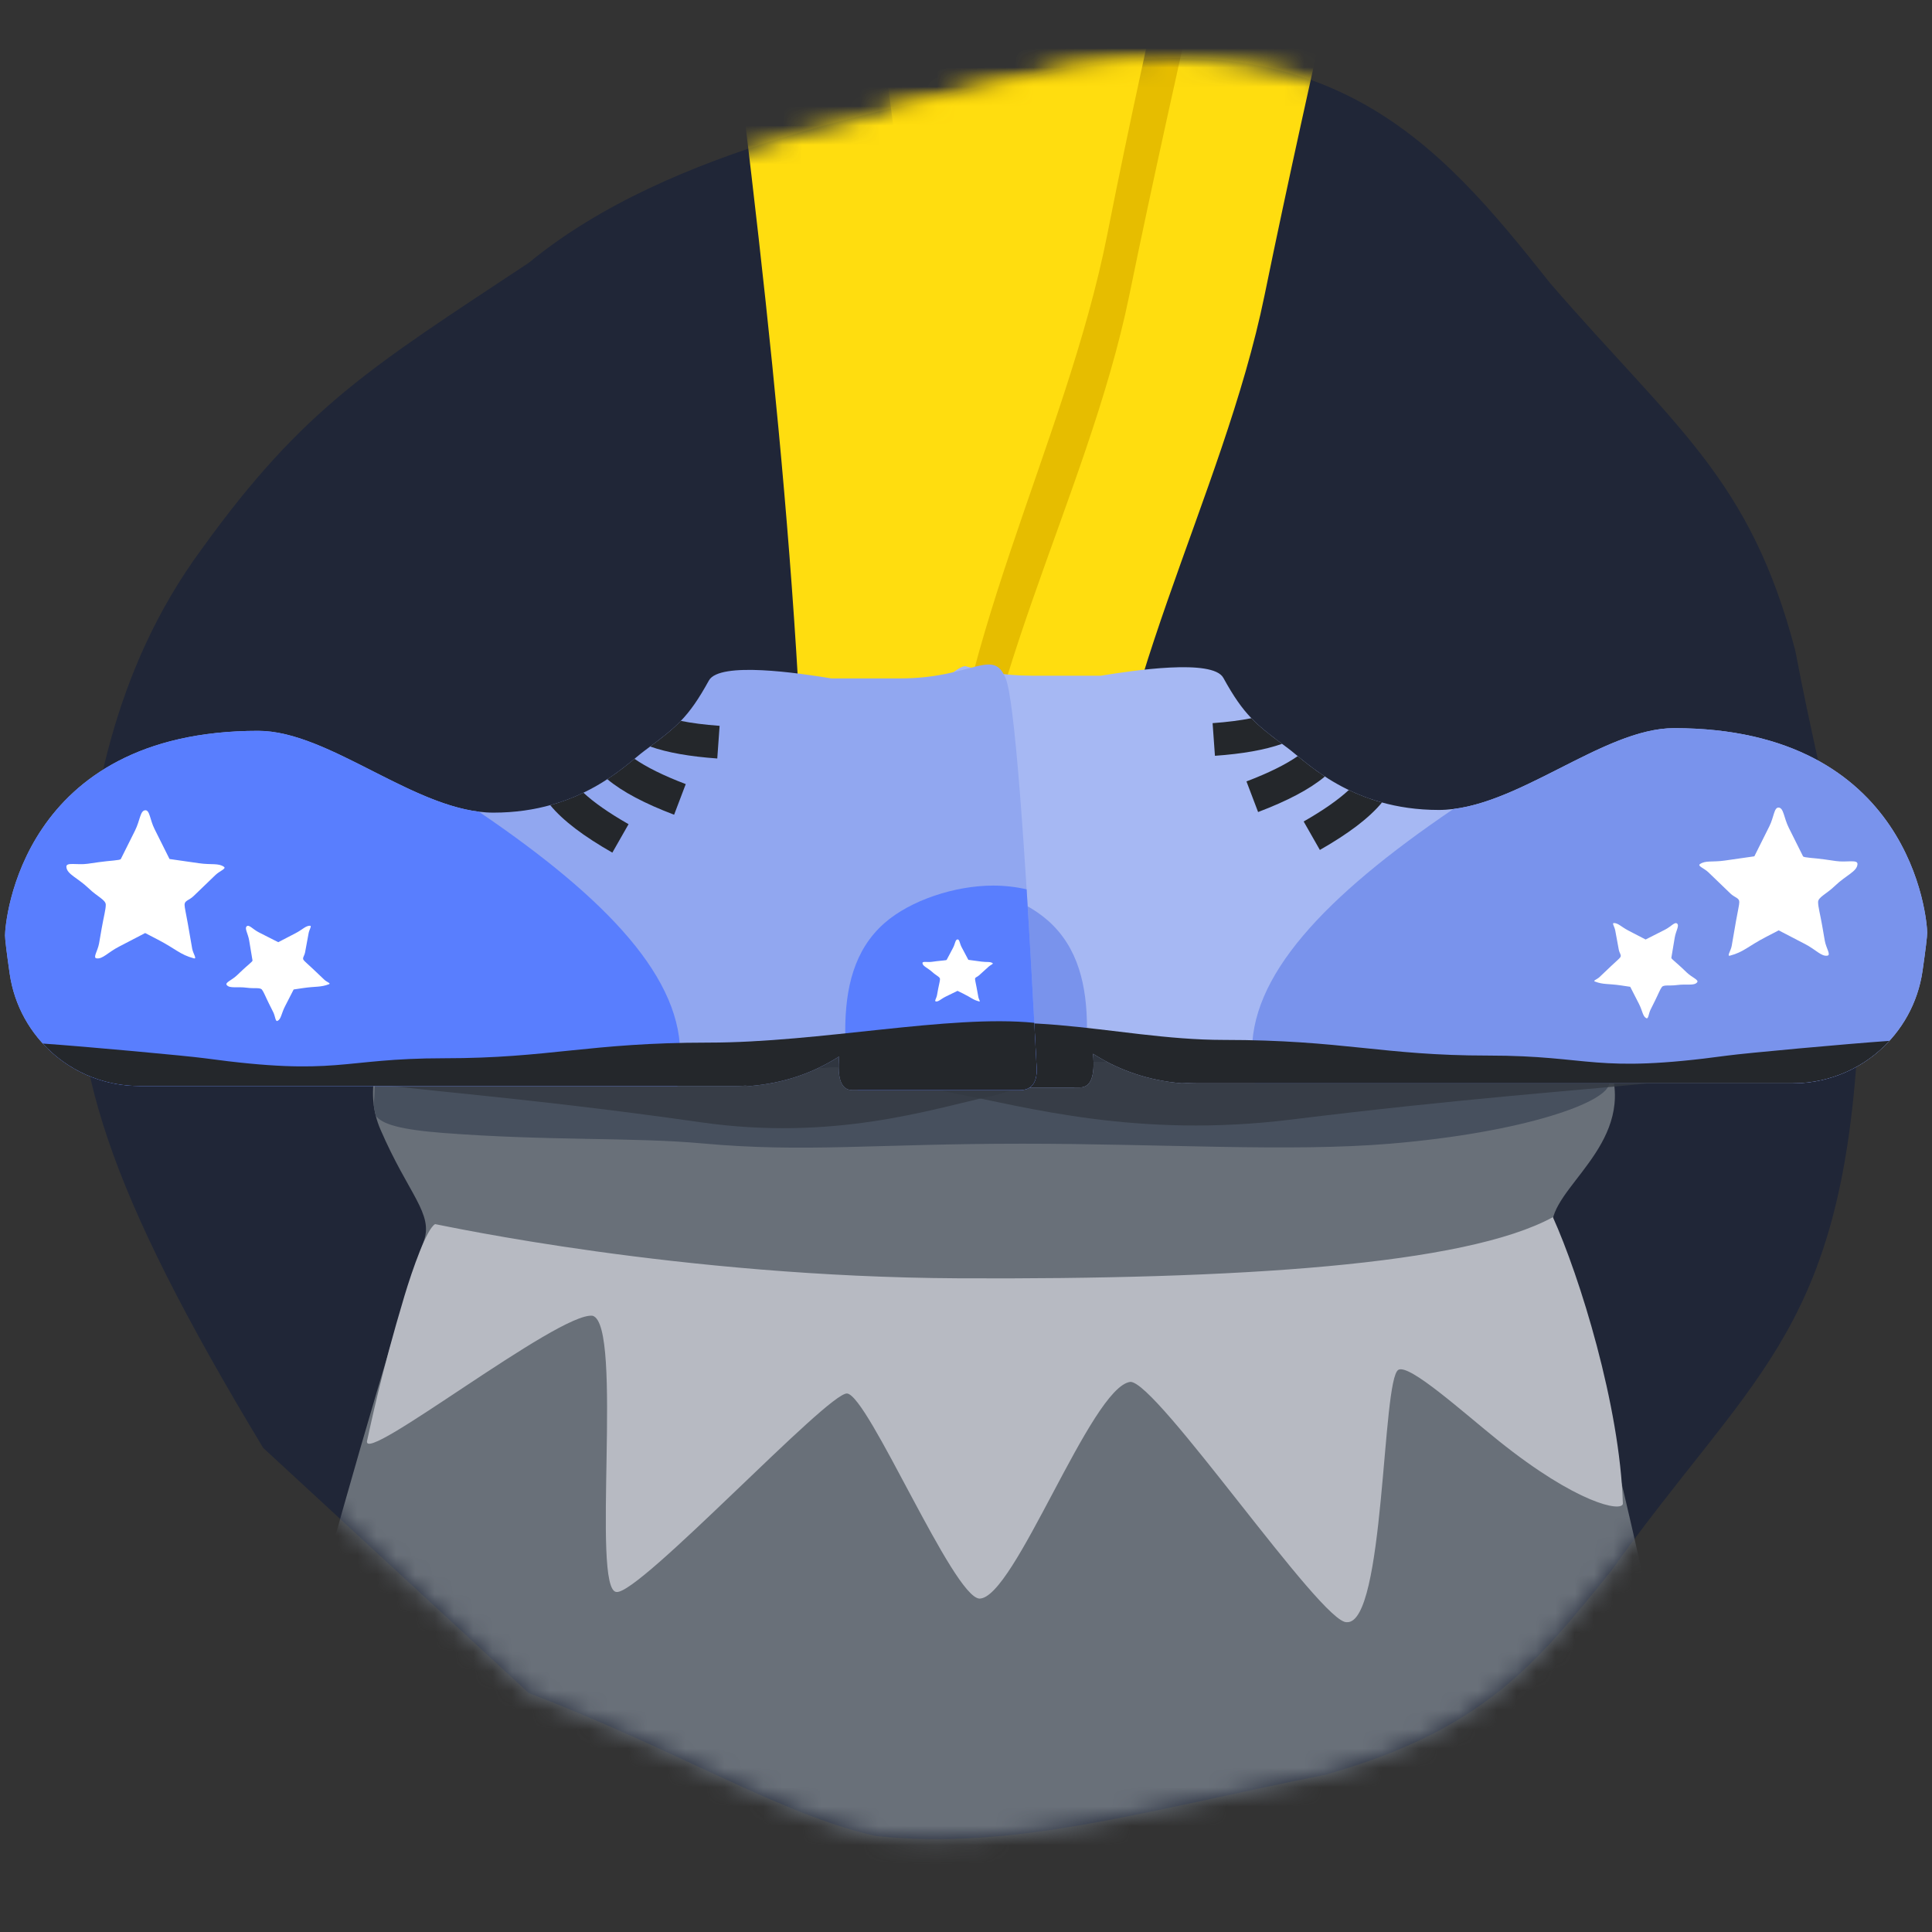 <?xml version="1.0" encoding="UTF-8"?>
<svg width="100px" height="100px" viewBox="0 0 100 100" version="1.1" xmlns="http://www.w3.org/2000/svg" xmlns:xlink="http://www.w3.org/1999/xlink">
    <rect x="0" y="0" width="100" height="100" fill="#333333" stroke="none"/>
    <!-- Generator: Sketch 52.5 (67469) - http://www.bohemiancoding.com/sketch -->
    <title>personality/funny</title>
    <desc>Created with Sketch.</desc>
    <defs>
        <path d="M29.366,84.628 L15.619,71.939 C7.492,58.474 5.492,51.967 6.102,44.444 C6.775,38.744 7.747,31.782 12.447,25.41 C17.741,18.059 21.255,15.978 29.366,10.605 C36.778,4.51 48.341,2.651 54.745,1.088 C70.509,-2.781 76.441,4.359 82.24,11.663 C88.692,19.125 92.591,21.742 94.929,30.697 C96.461,38.829 98.474,44.877 98.102,51.847 C97.085,66.115 92.522,68.332 85.412,78.283 C81.456,83.204 78.729,86.554 70.608,88.858 C61.019,90.778 54.489,92.781 47.343,92.031 C42.462,90.945 37.265,87.671 29.366,84.628 Z" id="path-1"></path>
        <path d="M7.689,0 C5.149,1.156 -0.034,2.842 0,4.258 C0.807,37.921 9.044,71.42 9.851,105.083 C12.228,105.087 14.605,105.091 16.981,105.095 C17.025,94.334 23.298,83.822 25.458,73.259 C30.311,49.532 37.454,24.237 37.566,0 C37.566,0 7.689,0 7.689,0 Z" id="path-3"></path>
    </defs>
    <g id="personality/funny" stroke="none" stroke-width="1" fill="none" fill-rule="evenodd">
        <g id="tab02-illu-icon02" transform="translate(-2, 3)">
            <g id="Group-10">
                <mask id="mask-2" fill="white">
                    <use xlink:href="#path-1"></use>
                </mask>
                <use id="Mask" fill="#202637" xlink:href="#path-1"></use>
                <g id="Group-19" mask="url(#mask-2)">
                    <g transform="translate(8, 47)">
                        <path d="M23.434,0.342 C27.236,0.756 24.122,6.162 27.206,6.162 C28.931,6.162 34.718,4.303 65.567,5.233 C68.356,5.318 74.924,3.306 76.933,3.306 C77.117,3.962 77.084,2.476 77.552,6.153 C78.02,9.831 73.705,11.903 74.409,13.889 C77.508,22.632 84.243,53.689 85.286,68.786 C85.347,69.674 85.226,87.005 84.057,94.639 C81.785,109.466 68.649,131.311 54.039,133.087 C49.951,133.584 46.398,134.063 43.38,134.523 C26.218,134.523 -0.05,115.272 7.04937165e-05,96.26 C0.15,86.618 0.985,77.562 3.078,63.841 C5.171,50.119 14.341,18.573 15.929,14.26 C16.459,12.823 15.151,11.841 13.691,8.459 C12.133,4.85 15.289,-0.311 23.434,0.342 Z" id="Mask" fill="#697079"></path>
                        <path d="M25.574,3.175 C25.677,4.657 25.579,6.162 27.206,6.162 C28.931,6.162 34.718,4.303 65.567,5.233 C67.638,5.296 71.793,4.203 74.618,3.636 C76.054,3.814 76.858,4.02 77.283,4.248 C77.331,4.531 77.39,4.925 77.463,5.474 C77.372,5.661 77.291,5.854 77.291,6.051 C77.291,7.042 72.859,8.621 65.948,9.198 C60.738,9.633 54.124,9.198 46.913,9.198 C39.25,9.198 35.697,9.668 30.352,9.183 C26.754,8.856 22.427,9.061 16.96,8.643 C14.731,8.472 13.768,8.189 13.449,7.746 C13.398,7.543 13.36,7.337 13.337,7.128 C13.662,4.95 11.852,3.687 25.574,3.175 Z" id="Combined-Shape" fill="#47505E"></path>
                        <path d="M74.377,13 C75.76,16.058 77.847,22.758 78,27.831 C77.944,28.274 75.641,27.843 71.566,24.573 C69.714,23.087 66.956,20.588 66.382,20.901 C65.523,21.37 65.69,34.063 63.715,33.964 C62.435,34.102 53.856,21.46 52.502,21.526 C50.463,21.798 46.509,32.761 44.693,32.743 C43.323,32.65 38.952,22.252 37.847,22.127 C36.865,22.046 27.101,32.536 25.911,32.401 C24.579,32.343 26.285,18.571 24.675,18.104 C22.939,17.875 12.69,25.936 13,24.573 C13.175,23.805 13.723,21.112 14.931,17.088 C15.356,15.67 16.091,13.595 16.521,13.36 C17.068,13.454 29.177,16.095 43.631,16.165 C58.085,16.235 69.839,15.478 74.377,13 Z" id="Path-51" fill="#B7BAC2"></path>
                    </g>
                </g>
                <g id="Fill-167-Copy-2" mask="url(#mask-2)">
                    <g transform="translate(42, -61)">
                        <mask id="mask-4" fill="white">
                            <use xlink:href="#path-3"></use>
                        </mask>
                        <use id="Mask" stroke="none" fill="#FFDD0F" fill-rule="evenodd" xlink:href="#path-3"></use>
                        <path d="M0.689,0 C-1.851,1.156 -7.034,2.842 -7,4.258 C-6.193,37.921 2.044,71.42 2.851,105.083 C5.228,105.087 7.605,105.091 9.981,105.095 C10.025,94.334 16.298,83.822 18.458,73.259 C23.311,49.532 30.454,24.237 30.566,0 C30.566,0 0.689,0 0.689,0 Z" id="Fill-167-Copy-3" stroke="none" fill="#E6BD00" fill-rule="evenodd" mask="url(#mask-4)"></path>
                    </g>
                </g>
                <path d="M34,-62.925 C34.807,-27.933 42.911,7.164 43.718,42.158 C46.095,42.161 48.471,42.165 50.848,42.169 C50.892,30.983 57.165,20.057 59.325,9.076 C63.908,-14.218 71.35,-39.108 71.35,-62.925 C71.35,-63.093 34,-62.925 34,-62.925 Z" id="Mask" fill="#FFDD0F" mask="url(#mask-2)"></path>
                <g id="Group-12" transform="translate(47.478, 31)">
                    <g id="mouse" transform="translate(0.568, 0)">
                        <path d="M20.758,23.952 C12.838,24.929 7.058,23.297 3.364,22.589 C-1.245,21.706 0.222,19.338 0.222,18.241 C0.222,16.264 12.048,15.599 25.031,15.599 C38.013,15.599 44.264,18.396 44.264,20.373 C44.264,22.35 38.556,21.756 20.758,23.952 Z" id="Fill-9" fill="#343A42" opacity="0.821"></path>
                        <g id="Group-7" transform="translate(0.304, 0)">
                            <path d="M10.631,0.975 C12.293,0.703 16.418,0.083 16.969,1.084 C18.037,3.023 18.657,3.501 20.312,4.727 C21.245,5.418 23.603,7.923 28.12,7.923 C32.086,7.923 36.588,3.689 40.297,3.689 C52.601,3.689 53.4,13.602 53.4,14.275 C53.4,14.481 53.32,15.141 53.16,16.254 C52.681,19.592 49.822,22.071 46.449,22.071 L15.559,22.071 C15.397,22.071 15.237,22.065 15.077,22.054 C14.99,22.065 14.901,22.071 14.809,22.071 C13.129,21.929 11.601,21.42 10.226,20.543 C10.335,21.704 10.11,22.284 9.551,22.284 L0.878,22.284 C0.293,22.284 0,21.931 0,21.224 C0.64,9.797 1.179,3.544 1.618,2.464 C2.003,1.514 3.327,0.395 3.643,0.487 C4.431,0.718 5.521,0.975 7.058,0.975 L10.631,0.975 Z" id="Path" fill="#A6B8F3"></path>
                            <path d="M18.422,3.174 C18.854,3.623 19.341,4.005 20.008,4.501 C19.107,4.819 17.95,5.019 16.535,5.12 L16.414,3.43 C17.187,3.374 17.856,3.288 18.422,3.174 Z M20.82,5.137 C21.179,5.433 21.643,5.811 22.226,6.192 C21.439,6.851 20.286,7.454 18.769,8.031 L18.167,6.446 C19.332,6.003 20.216,5.559 20.82,5.137 Z M23.463,6.891 C23.973,7.137 24.545,7.361 25.182,7.536 C24.514,8.345 23.439,9.153 21.966,9.993 L21.127,8.52 C22.158,7.933 22.935,7.383 23.463,6.891 Z" id="Combined-Shape" fill="#24272B"></path>
                            <path d="M9.258,22.284 L0.878,22.284 C0.293,22.284 0,21.931 0,21.224 C0.204,17.585 0.397,14.47 0.581,11.88 C1.12,11.762 1.682,11.699 2.258,11.699 C4.219,11.699 6.532,12.451 7.887,13.645 C9.451,15.024 9.912,17.001 9.912,19.231 C9.912,20.318 9.678,21.351 9.258,22.284 Z" id="Combined-Shape" fill="#7993EC"></path>
                            <path d="M28.874,7.875 C32.649,7.407 36.821,3.689 40.297,3.689 C52.601,3.689 53.4,13.602 53.4,14.275 C53.4,14.481 53.32,15.141 53.16,16.254 C52.681,19.592 49.822,22.071 46.449,22.071 L18.597,22.071 C18.532,21.643 18.486,21.182 18.463,20.684 C18.271,16.571 22.191,12.409 28.874,7.875 Z" id="Combined-Shape" fill="#7993EC"></path>
                            <path d="M45.715,14.155 C45.495,14.269 45.275,14.384 45.054,14.498 C44.125,14.981 43.901,15.279 43.195,15.464 C43.015,15.511 43.239,15.213 43.282,14.961 C43.395,14.31 43.395,14.31 43.508,13.658 C43.592,13.175 43.676,12.842 43.676,12.691 C43.676,12.468 43.444,12.468 43.212,12.244 C42.643,11.696 42.643,11.696 42.075,11.149 C41.856,10.938 41.499,10.826 41.637,10.727 C41.925,10.523 42.282,10.635 42.926,10.542 C43.132,10.513 43.132,10.513 43.337,10.483 C43.71,10.43 44.083,10.376 44.455,10.323 C44.592,10.049 44.728,9.776 44.865,9.502 C45.049,9.134 45.049,9.134 45.232,8.767 C45.474,8.283 45.474,7.781 45.715,7.8 C45.977,7.821 45.977,8.323 46.238,8.847 C46.607,9.585 46.607,9.585 46.975,10.323 C47.012,10.397 47.543,10.404 48.11,10.486 C48.397,10.527 48.397,10.527 48.683,10.568 C49.238,10.648 49.806,10.469 49.793,10.727 C49.773,11.115 49.205,11.293 48.617,11.86 C48.186,12.275 47.754,12.438 47.754,12.691 C47.754,12.944 47.861,13.308 47.968,13.924 C48.035,14.307 48.035,14.307 48.101,14.691 C48.168,15.077 48.434,15.431 48.235,15.464 C47.919,15.516 47.654,15.162 47.072,14.86 C46.62,14.625 46.167,14.39 45.715,14.155 Z" id="Star" fill="#FFFFFF" fill-rule="nonzero"></path>
                            <path d="M38.973,17.39 C38.83,17.465 38.686,17.54 38.543,17.614 C37.937,17.93 37.79,18.122 37.331,18.245 C37.214,18.276 37.361,18.084 37.39,17.922 C37.468,17.504 37.468,17.504 37.545,17.085 C37.602,16.775 37.659,16.561 37.659,16.464 C37.661,16.321 37.51,16.322 37.361,16.18 C36.995,15.833 36.995,15.833 36.63,15.485 C36.489,15.351 36.258,15.281 36.349,15.217 C36.536,15.084 36.767,15.154 37.186,15.091 C37.319,15.071 37.319,15.071 37.453,15.051 C37.695,15.014 37.937,14.978 38.179,14.941 C38.269,14.765 38.359,14.589 38.45,14.412 C38.571,14.175 38.571,14.175 38.692,13.939 C38.852,13.627 38.855,13.305 39.011,13.316 C39.181,13.328 39.178,13.65 39.344,13.984 C39.579,14.455 39.579,14.455 39.814,14.926 C39.837,14.973 40.181,14.975 40.549,15.024 C40.734,15.048 40.734,15.048 40.92,15.073 C41.279,15.121 41.649,15.003 41.639,15.168 C41.624,15.417 41.254,15.535 40.87,15.901 C40.587,16.17 40.306,16.277 40.305,16.44 C40.303,16.602 40.37,16.834 40.436,17.229 C40.477,17.474 40.477,17.474 40.518,17.72 C40.559,17.967 40.729,18.193 40.6,18.215 C40.395,18.25 40.225,18.024 39.849,17.834 C39.557,17.686 39.265,17.538 38.973,17.39 Z" id="Star-Copy" fill="#FFFFFF" fill-rule="nonzero" transform="translate(38.984, 15.782) rotate(36) translate(-38.984, -15.782) "></path>
                            <path d="M51.445,19.875 C50.198,21.233 48.41,22.071 46.449,22.071 L15.559,22.071 C15.397,22.071 15.237,22.065 15.077,22.054 C14.99,22.065 14.901,22.071 14.809,22.071 C13.129,21.929 11.601,21.42 10.226,20.543 C10.335,21.704 10.11,22.284 9.551,22.284 L0.878,22.284 C0.293,22.284 0,21.931 0,21.224 C0.022,20.824 0.045,20.43 0.067,20.043 C5.518,17.698 11.225,19.826 16.987,19.826 C23.173,19.826 25.219,20.636 30.66,20.636 C36.101,20.636 36.101,21.586 43.066,20.636 C43.968,20.513 49.206,20.031 51.445,19.875 Z" id="Combined-Shape" fill="#24272B"></path>
                        </g>
                    </g>
                    <g id="Group-48" transform="translate(0, 15.599)"></g>
                    <path d="M5.236,17.147 C5.138,17.195 5.04,17.243 4.942,17.291 C4.529,17.493 4.429,17.618 4.115,17.695 C4.035,17.715 4.135,17.59 4.154,17.485 C4.204,17.212 4.204,17.212 4.255,16.939 C4.292,16.736 4.329,16.597 4.329,16.534 C4.329,16.44 4.226,16.44 4.123,16.346 C3.87,16.117 3.87,16.117 3.617,15.888 C3.52,15.799 3.361,15.752 3.422,15.711 C3.55,15.625 3.709,15.672 3.996,15.634 C4.087,15.621 4.087,15.621 4.179,15.609 C4.344,15.586 4.51,15.564 4.676,15.542 C4.737,15.427 4.797,15.312 4.858,15.198 C4.94,15.044 4.94,15.044 5.022,14.89 C5.129,14.687 5.129,14.477 5.236,14.485 C5.353,14.493 5.353,14.704 5.469,14.923 C5.633,15.232 5.633,15.232 5.797,15.542 C5.813,15.573 6.049,15.576 6.302,15.61 C6.429,15.627 6.429,15.627 6.557,15.644 C6.803,15.678 7.056,15.603 7.05,15.711 C7.042,15.873 6.789,15.948 6.527,16.185 C6.335,16.36 6.143,16.428 6.143,16.534 C6.143,16.64 6.191,16.792 6.239,17.05 C6.268,17.211 6.268,17.211 6.298,17.371 C6.328,17.533 6.446,17.682 6.357,17.695 C6.217,17.717 6.099,17.569 5.84,17.442 C5.639,17.344 5.438,17.245 5.236,17.147 Z" id="Star-Copy-2" fill="#FFFFFF" fill-rule="nonzero"></path>
                </g>
                <g id="Group-12-Copy" transform="translate(28.797, 44.139) scale(-1, 1) translate(-28.797, -44.139) translate(0.797, 31.139)">
                    <g id="mouse" transform="translate(0.568, 0)">
                        <path d="M17.944,23.952 C11.098,24.929 6.101,23.297 2.908,22.589 C-1.076,21.706 1.534,19.46 1.534,18.363 C1.534,16.386 10.415,15.599 21.638,15.599 C32.86,15.599 38.264,18.396 38.264,20.373 C38.264,22.35 33.33,21.756 17.944,23.952 Z" id="Fill-9" fill="#343A42" opacity="0.821"></path>
                        <g id="Group-7" transform="translate(0.568, 0)">
                            <path d="M10.631,0.975 C12.293,0.703 16.418,0.083 16.969,1.084 C18.037,3.023 18.657,3.501 20.312,4.727 C21.245,5.418 23.603,7.923 28.12,7.923 C32.086,7.923 36.588,3.689 40.297,3.689 C52.601,3.689 53.4,13.602 53.4,14.275 C53.4,14.481 53.32,15.141 53.16,16.254 C52.681,19.592 49.822,22.071 46.449,22.071 L15.559,22.071 C15.397,22.071 15.237,22.065 15.077,22.054 C14.99,22.065 14.901,22.071 14.809,22.071 C13.129,21.929 11.601,21.42 10.226,20.543 C10.335,21.704 10.11,22.284 9.551,22.284 L0.878,22.284 C0.293,22.284 0,21.931 0,21.224 C0.632,8.805 1.168,2.056 1.606,0.975 C2.264,-0.645 3.347,0.975 7.058,0.975 L10.631,0.975 Z" id="Path" fill="#91A7F0"></path>
                            <path d="M18.422,3.174 C18.854,3.623 19.341,4.005 20.008,4.501 C19.107,4.819 17.95,5.019 16.535,5.12 L16.414,3.43 C17.187,3.374 17.856,3.288 18.422,3.174 Z M20.82,5.137 C21.179,5.433 21.643,5.811 22.226,6.192 C21.439,6.851 20.286,7.454 18.769,8.031 L18.167,6.446 C19.332,6.003 20.216,5.559 20.82,5.137 Z M23.463,6.891 C23.973,7.137 24.545,7.361 25.182,7.536 C24.514,8.345 23.439,9.153 21.966,9.993 L21.127,8.52 C22.158,7.933 22.935,7.383 23.463,6.891 Z" id="Combined-Shape" fill="#24272B"></path>
                            <path d="M9.258,22.284 L0.878,22.284 C0.293,22.284 0,21.931 0,21.224 C0.182,17.642 0.357,14.532 0.523,11.893 C1.08,11.766 1.661,11.699 2.258,11.699 C4.219,11.699 6.532,12.451 7.887,13.645 C9.451,15.024 9.912,17.001 9.912,19.231 C9.912,20.318 9.678,21.351 9.258,22.284 Z" id="Path" fill="#597EFE"></path>
                            <path d="M28.874,7.875 C32.649,7.407 36.821,3.689 40.297,3.689 C52.601,3.689 53.4,13.602 53.4,14.275 C53.4,14.481 53.32,15.141 53.16,16.254 C52.681,19.592 49.822,22.071 46.449,22.071 L18.597,22.071 C18.532,21.643 18.486,21.182 18.463,20.684 C18.271,16.571 22.191,12.409 28.874,7.875 Z" id="Path" fill="#597EFE"></path>
                            <path d="M46.449,22.071 L15.559,22.071 C15.397,22.071 15.237,22.065 15.077,22.054 C14.99,22.065 14.901,22.071 14.809,22.071 C13.129,21.929 11.601,21.42 10.226,20.543 C10.335,21.704 10.11,22.284 9.551,22.284 L0.878,22.284 C0.293,22.284 0,21.931 0,21.224 C0.02,20.825 0.106,19.189 0.126,18.802 C4.522,18.363 11.222,19.826 16.987,19.826 C23.173,19.826 25.219,20.636 30.66,20.636 C36.101,20.636 36.101,21.586 43.066,20.636 C43.968,20.513 49.206,20.031 51.445,19.875 C50.198,21.233 48.41,22.071 46.449,22.071 Z" id="Path" fill="#24272B"></path>
                        </g>
                    </g>
                    <g id="Group-48" transform="translate(0, 15.599)"></g>
                    <path d="M47.283,14.155 C47.063,14.269 46.843,14.384 46.622,14.498 C45.693,14.981 45.469,15.279 44.763,15.464 C44.583,15.511 44.807,15.213 44.85,14.961 C44.963,14.31 44.963,14.31 45.077,13.658 C45.16,13.175 45.244,12.842 45.244,12.691 C45.244,12.468 45.012,12.468 44.78,12.244 C44.212,11.696 44.212,11.696 43.643,11.149 C43.424,10.938 43.067,10.826 43.206,10.727 C43.493,10.523 43.85,10.635 44.495,10.542 C44.7,10.513 44.7,10.513 44.906,10.483 C45.278,10.43 45.651,10.376 46.023,10.323 C46.16,10.049 46.296,9.776 46.433,9.502 C46.617,9.134 46.617,9.134 46.8,8.767 C47.042,8.283 47.042,7.781 47.283,7.8 C47.545,7.821 47.545,8.323 47.806,8.847 C48.175,9.585 48.175,9.585 48.543,10.323 C48.58,10.397 49.111,10.404 49.678,10.486 C49.965,10.527 49.965,10.527 50.251,10.568 C50.806,10.648 51.374,10.469 51.361,10.727 C51.341,11.115 50.773,11.293 50.186,11.86 C49.754,12.275 49.322,12.438 49.322,12.691 C49.322,12.944 49.429,13.308 49.536,13.924 C49.603,14.307 49.603,14.307 49.669,14.691 C49.736,15.077 50.002,15.431 49.803,15.464 C49.487,15.516 49.222,15.162 48.64,14.86 C48.188,14.625 47.735,14.39 47.283,14.155 Z" id="Star" fill="#FFFFFF" fill-rule="nonzero"></path>
                    <path d="M40.541,17.39 C40.398,17.465 40.254,17.54 40.111,17.614 C39.505,17.93 39.358,18.122 38.899,18.245 C38.782,18.276 38.929,18.084 38.958,17.922 C39.036,17.504 39.036,17.504 39.113,17.085 C39.17,16.775 39.227,16.561 39.228,16.464 C39.229,16.321 39.078,16.322 38.929,16.18 C38.564,15.833 38.564,15.833 38.198,15.485 C38.057,15.351 37.827,15.281 37.917,15.217 C38.105,15.084 38.335,15.154 38.754,15.091 C38.888,15.071 38.888,15.071 39.021,15.051 C39.263,15.014 39.505,14.978 39.747,14.941 C39.837,14.765 39.927,14.589 40.018,14.412 C40.139,14.175 40.139,14.175 40.26,13.939 C40.42,13.627 40.423,13.305 40.579,13.316 C40.749,13.328 40.746,13.65 40.912,13.984 C41.147,14.455 41.147,14.455 41.382,14.926 C41.405,14.973 41.749,14.975 42.117,15.024 C42.302,15.048 42.302,15.048 42.488,15.073 C42.847,15.121 43.217,15.003 43.207,15.168 C43.192,15.417 42.822,15.535 42.438,15.901 C42.155,16.17 41.874,16.277 41.873,16.44 C41.871,16.602 41.938,16.834 42.004,17.229 C42.045,17.474 42.045,17.474 42.086,17.72 C42.127,17.967 42.297,18.193 42.168,18.215 C41.963,18.25 41.793,18.024 41.417,17.834 C41.125,17.686 40.833,17.538 40.541,17.39 Z" id="Star-Copy" fill="#FFFFFF" fill-rule="nonzero" transform="translate(40.552, 15.782) rotate(36) translate(-40.552, -15.782) "></path>
                    <path d="M5.236,17.147 C5.138,17.195 5.04,17.243 4.942,17.291 C4.529,17.493 4.429,17.618 4.115,17.695 C4.035,17.715 4.135,17.59 4.154,17.485 C4.204,17.212 4.204,17.212 4.255,16.939 C4.292,16.736 4.329,16.597 4.329,16.534 C4.329,16.44 4.226,16.44 4.123,16.346 C3.87,16.117 3.87,16.117 3.617,15.888 C3.52,15.799 3.361,15.752 3.422,15.711 C3.55,15.625 3.709,15.672 3.996,15.634 C4.087,15.621 4.087,15.621 4.179,15.609 C4.344,15.586 4.51,15.564 4.676,15.542 C4.737,15.427 4.797,15.312 4.858,15.198 C4.94,15.044 4.94,15.044 5.022,14.89 C5.129,14.687 5.129,14.477 5.236,14.485 C5.353,14.493 5.353,14.704 5.469,14.923 C5.633,15.232 5.633,15.232 5.797,15.542 C5.813,15.573 6.049,15.576 6.302,15.61 C6.429,15.627 6.429,15.627 6.557,15.644 C6.803,15.678 7.056,15.603 7.05,15.711 C7.042,15.873 6.789,15.948 6.527,16.185 C6.335,16.36 6.143,16.428 6.143,16.534 C6.143,16.64 6.191,16.792 6.239,17.05 C6.268,17.211 6.268,17.211 6.298,17.371 C6.328,17.533 6.446,17.682 6.357,17.695 C6.217,17.717 6.099,17.569 5.84,17.442 C5.639,17.344 5.438,17.245 5.236,17.147 Z" id="Star-Copy-2" fill="#FFFFFF" fill-rule="nonzero"></path>
                </g>
            </g>
        </g>
        <g id="Group-14" transform="translate(-2, -60)"></g>
    </g>
</svg>
